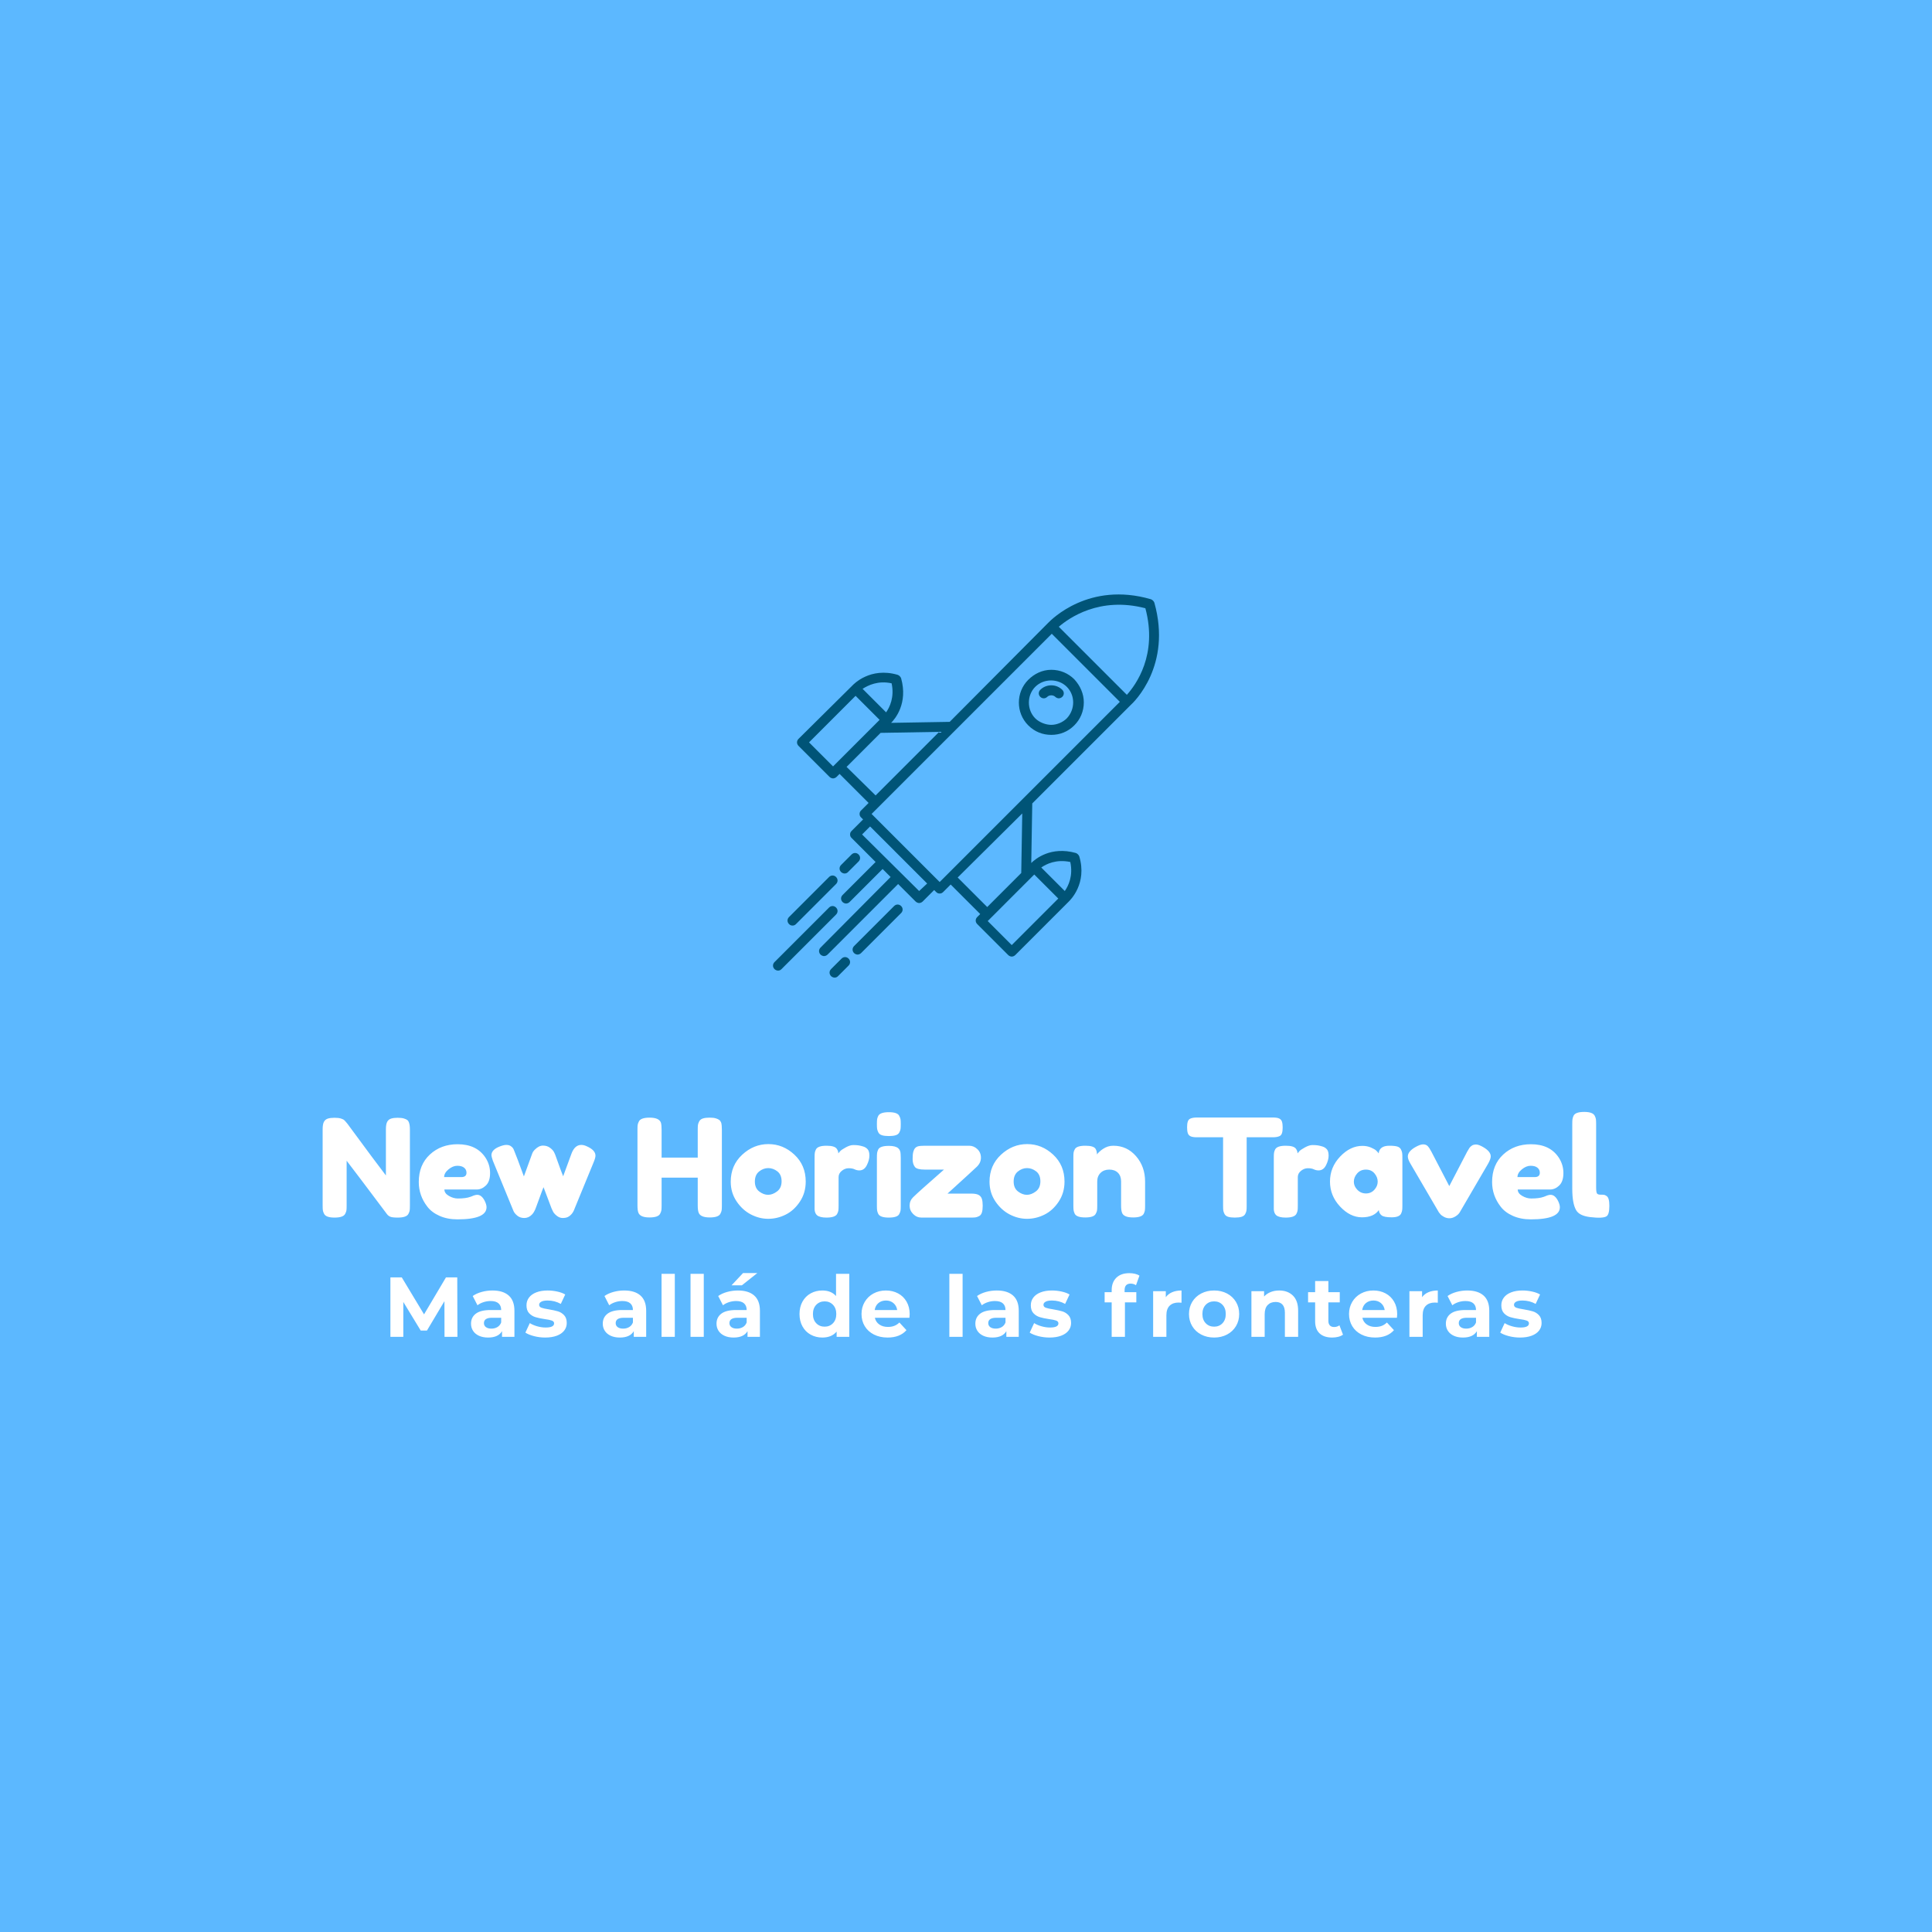 <svg version="1.1" preserveAspectRatio="none" xmlns="http://www.w3.org/2000/svg" width="500" height="500" viewBox="0 0 500 500"><rect width="100%" height="100%" fill="#5CB8FF" fill-opacity="1"/><svg viewBox="288.553 150.521 383.23 221.318" width="333" height="192.31" x="83.5px" y="153.845px" xmlns="http://www.w3.org/2000/svg" xmlns:xlink="http://www.w3.org/1999/xlink" preserveAspectRatio="none"><defs></defs><style>.companyName {fill:#FFFFFF;fill-opacity:1;}.icon1 {fill:#005477;fill-opacity:1;}.icon2 {fill:#FFFFFF;fill-opacity:1;}.icon3 {fill:#0017EB;fill-opacity:1;}.icon3-str {stroke:#0017EB;stroke-opacity:1;}.text {fill:#FFFFFF;fill-opacity:1;}</style><g opacity="1" transform="rotate(0 308.735 352.639)">
<svg width="342.867" height="19.2" x="308.735" y="352.639" version="1.1" preserveAspectRatio="none" viewBox="3.32 -30.04 542.08 30.36">
  <g transform="matrix(1 0 0 1 0 0)" class="text"><path id="id-6izo4zJp25" d="M34.88 0L28.80 0L28.76-16.80L20.52-2.96L17.60-2.96L9.40-16.44L9.40 0L3.32 0L3.32-28L8.68-28L19.16-10.60L29.48-28L34.80-28L34.88 0Z M51.36-21.84Q56.36-21.84 59.04-19.46Q61.72-17.08 61.72-12.28L61.72-12.28L61.72 0L55.88 0L55.88-2.68Q54.12 0.32 49.32 0.32L49.32 0.32Q46.84 0.32 45.02-0.52Q43.20-1.36 42.24-2.84Q41.28-4.32 41.28-6.20L41.28-6.20Q41.28-9.20 43.54-10.92Q45.80-12.64 50.52-12.64L50.52-12.64L55.48-12.64Q55.48-14.68 54.24-15.78Q53.00-16.88 50.52-16.88L50.52-16.88Q48.80-16.88 47.14-16.34Q45.48-15.80 44.32-14.88L44.32-14.88L42.08-19.24Q43.84-20.48 46.30-21.16Q48.76-21.84 51.36-21.84L51.36-21.84ZM50.88-3.88Q52.48-3.88 53.72-4.62Q54.96-5.36 55.48-6.80L55.48-6.80L55.48-9L51.20-9Q47.36-9 47.36-6.48L47.36-6.48Q47.36-5.28 48.30-4.58Q49.24-3.88 50.88-3.88L50.88-3.88Z M76.20 0.32Q73.52 0.32 70.96-0.34Q68.40-1 66.88-2L66.88-2L68.96-6.48Q70.40-5.56 72.44-4.98Q74.48-4.40 76.44-4.40L76.44-4.40Q80.40-4.40 80.40-6.36L80.40-6.36Q80.40-7.28 79.32-7.68Q78.24-8.08 76-8.36L76-8.36Q73.36-8.76 71.64-9.28Q69.92-9.80 68.66-11.12Q67.40-12.44 67.40-14.88L67.40-14.88Q67.40-16.92 68.58-18.50Q69.76-20.08 72.02-20.96Q74.28-21.84 77.36-21.84L77.36-21.84Q79.64-21.84 81.90-21.34Q84.16-20.84 85.64-19.96L85.64-19.96L83.56-15.52Q80.72-17.12 77.36-17.12L77.36-17.12Q75.36-17.12 74.36-16.56Q73.36-16 73.36-15.12L73.36-15.12Q73.36-14.12 74.44-13.72Q75.52-13.32 77.88-12.96L77.88-12.96Q80.52-12.52 82.20-12.02Q83.88-11.52 85.12-10.20Q86.36-8.88 86.36-6.52L86.36-6.52Q86.36-4.52 85.16-2.96Q83.96-1.40 81.66-0.54Q79.36 0.32 76.20 0.32L76.20 0.32Z M113.40-21.84Q118.40-21.84 121.08-19.46Q123.76-17.08 123.76-12.28L123.76-12.28L123.76 0L117.92 0L117.92-2.68Q116.16 0.32 111.36 0.32L111.36 0.32Q108.88 0.32 107.06-0.52Q105.24-1.36 104.28-2.84Q103.32-4.32 103.32-6.20L103.32-6.20Q103.32-9.20 105.58-10.92Q107.84-12.64 112.56-12.64L112.56-12.64L117.52-12.64Q117.52-14.68 116.28-15.78Q115.04-16.88 112.56-16.88L112.56-16.88Q110.84-16.88 109.18-16.34Q107.52-15.80 106.36-14.88L106.36-14.88L104.12-19.24Q105.88-20.48 108.34-21.16Q110.80-21.84 113.40-21.84L113.40-21.84ZM112.92-3.88Q114.52-3.88 115.76-4.62Q117.00-5.36 117.52-6.80L117.52-6.80L117.52-9L113.24-9Q109.40-9 109.40-6.48L109.40-6.48Q109.40-5.28 110.34-4.58Q111.28-3.88 112.92-3.88L112.92-3.88Z M131.00 0L131.00-29.68L137.24-29.68L137.24 0L131.00 0Z M144.64 0L144.64-29.68L150.88-29.68L150.88 0L144.64 0Z M166.96-21.84Q171.96-21.84 174.64-19.46Q177.32-17.08 177.32-12.28L177.32-12.28L177.32 0L171.48 0L171.48-2.68Q169.72 0.32 164.92 0.32L164.92 0.32Q162.44 0.32 160.62-0.52Q158.80-1.36 157.84-2.84Q156.88-4.32 156.88-6.20L156.88-6.20Q156.88-9.20 159.14-10.92Q161.40-12.64 166.12-12.64L166.12-12.64L171.08-12.64Q171.08-14.68 169.84-15.78Q168.60-16.88 166.12-16.88L166.12-16.88Q164.40-16.88 162.74-16.34Q161.08-15.80 159.92-14.88L159.92-14.88L157.68-19.24Q159.44-20.48 161.90-21.16Q164.36-21.84 166.96-21.84L166.96-21.84ZM166.48-3.88Q168.08-3.88 169.32-4.62Q170.56-5.36 171.08-6.80L171.08-6.80L171.08-9L166.80-9Q162.96-9 162.96-6.48L162.96-6.48Q162.96-5.28 163.90-4.58Q164.84-3.88 166.48-3.88L166.48-3.88ZM163.96-24.28L169.36-30.04L176.08-30.04L168.84-24.28L163.96-24.28Z M213.16-29.68L219.40-29.68L219.40 0L213.44 0L213.44-2.48Q211.12 0.32 206.72 0.32L206.72 0.32Q203.68 0.32 201.22-1.04Q198.76-2.40 197.36-4.92Q195.96-7.44 195.96-10.76L195.96-10.76Q195.96-14.08 197.36-16.60Q198.76-19.12 201.22-20.48Q203.68-21.84 206.72-21.84L206.72-21.84Q210.84-21.84 213.16-19.24L213.16-19.24L213.16-29.68ZM207.80-4.80Q210.16-4.80 211.72-6.42Q213.28-8.04 213.28-10.76L213.28-10.76Q213.28-13.48 211.72-15.10Q210.16-16.72 207.80-16.72L207.80-16.72Q205.40-16.72 203.84-15.10Q202.28-13.48 202.28-10.76L202.28-10.76Q202.28-8.04 203.84-6.42Q205.40-4.80 207.80-4.80L207.80-4.80Z M247.84-10.68Q247.84-10.56 247.72-9L247.72-9L231.44-9Q231.88-7 233.52-5.84Q235.16-4.68 237.60-4.68L237.60-4.68Q239.28-4.68 240.58-5.18Q241.88-5.68 243.00-6.76L243.00-6.76L246.32-3.16Q243.28 0.32 237.44 0.32L237.44 0.32Q233.80 0.32 231.00-1.10Q228.20-2.52 226.68-5.04Q225.16-7.56 225.16-10.76L225.16-10.76Q225.16-13.92 226.66-16.46Q228.16-19 230.78-20.42Q233.40-21.84 236.64-21.84L236.64-21.84Q239.80-21.84 242.36-20.48Q244.92-19.12 246.38-16.58Q247.84-14.04 247.84-10.68L247.84-10.68ZM236.68-17.12Q234.56-17.12 233.12-15.92Q231.68-14.72 231.36-12.64L231.36-12.64L241.96-12.64Q241.64-14.68 240.20-15.90Q238.76-17.12 236.68-17.12L236.68-17.12Z M266.52 0L266.52-29.68L272.76-29.68L272.76 0L266.52 0Z M288.84-21.84Q293.84-21.84 296.52-19.46Q299.20-17.08 299.20-12.28L299.20-12.28L299.20 0L293.36 0L293.36-2.68Q291.60 0.32 286.80 0.32L286.80 0.32Q284.32 0.32 282.50-0.52Q280.68-1.36 279.72-2.84Q278.76-4.32 278.76-6.20L278.76-6.20Q278.76-9.20 281.02-10.92Q283.28-12.64 288.00-12.64L288.00-12.64L292.96-12.64Q292.96-14.68 291.72-15.78Q290.48-16.88 288.00-16.88L288.00-16.88Q286.28-16.88 284.62-16.34Q282.96-15.80 281.80-14.88L281.80-14.88L279.56-19.24Q281.32-20.48 283.78-21.16Q286.24-21.84 288.84-21.84L288.84-21.84ZM288.36-3.88Q289.96-3.88 291.20-4.62Q292.44-5.36 292.96-6.80L292.96-6.80L292.96-9L288.68-9Q284.84-9 284.84-6.48L284.84-6.48Q284.84-5.28 285.78-4.58Q286.72-3.88 288.36-3.88L288.36-3.88Z M313.68 0.32Q311.00 0.32 308.44-0.34Q305.88-1 304.36-2L304.36-2L306.44-6.48Q307.88-5.56 309.92-4.98Q311.96-4.40 313.92-4.40L313.92-4.40Q317.88-4.40 317.88-6.36L317.88-6.36Q317.88-7.28 316.80-7.68Q315.72-8.08 313.48-8.36L313.48-8.36Q310.84-8.76 309.12-9.28Q307.40-9.80 306.14-11.12Q304.88-12.44 304.88-14.88L304.88-14.88Q304.88-16.92 306.06-18.50Q307.24-20.08 309.50-20.96Q311.76-21.84 314.84-21.84L314.84-21.84Q317.12-21.84 319.38-21.34Q321.64-20.84 323.12-19.96L323.12-19.96L321.04-15.52Q318.20-17.12 314.84-17.12L314.84-17.12Q312.84-17.12 311.84-16.56Q310.84-16 310.84-15.12L310.84-15.12Q310.84-14.12 311.92-13.72Q313.00-13.32 315.36-12.96L315.36-12.96Q318.00-12.52 319.68-12.02Q321.36-11.52 322.60-10.20Q323.84-8.88 323.84-6.52L323.84-6.52Q323.84-4.52 322.64-2.96Q321.44-1.40 319.14-0.54Q316.84 0.32 313.68 0.32L313.68 0.32Z M349.04-21.96L349.04-21.04L354.56-21.04L354.56-16.24L349.20-16.24L349.20 0L342.96 0L342.96-16.24L339.64-16.24L339.64-21.04L342.96-21.04L342.96-22Q342.96-25.68 345.14-27.84Q347.32-30 351.28-30L351.28-30Q352.68-30 353.94-29.70Q355.20-29.40 356.04-28.84L356.04-28.84L354.40-24.32Q353.32-25.08 351.88-25.08L351.88-25.08Q349.04-25.08 349.04-21.96L349.04-21.96Z M368.44-18.68Q369.56-20.24 371.46-21.04Q373.36-21.84 375.84-21.84L375.84-21.84L375.84-16.08Q374.80-16.16 374.44-16.16L374.44-16.16Q371.76-16.16 370.24-14.66Q368.72-13.16 368.72-10.16L368.72-10.16L368.72 0L362.48 0L362.48-21.52L368.44-21.52L368.44-18.68Z M391.20 0.32Q387.80 0.32 385.10-1.10Q382.40-2.52 380.88-5.04Q379.36-7.56 379.36-10.76L379.36-10.76Q379.36-13.96 380.88-16.48Q382.40-19 385.10-20.42Q387.80-21.84 391.20-21.84L391.20-21.84Q394.60-21.84 397.28-20.42Q399.96-19 401.48-16.48Q403.00-13.96 403.00-10.76L403.00-10.76Q403.00-7.56 401.48-5.04Q399.96-2.52 397.28-1.10Q394.60 0.32 391.20 0.32L391.20 0.32ZM391.20-4.80Q393.60-4.80 395.14-6.42Q396.68-8.04 396.68-10.76L396.68-10.76Q396.68-13.48 395.14-15.10Q393.60-16.72 391.20-16.72L391.20-16.72Q388.80-16.72 387.24-15.10Q385.68-13.48 385.68-10.76L385.68-10.76Q385.68-8.04 387.24-6.42Q388.80-4.80 391.20-4.80L391.20-4.80Z M421.84-21.84Q425.84-21.84 428.30-19.44Q430.76-17.04 430.76-12.32L430.76-12.32L430.76 0L424.52 0L424.52-11.36Q424.52-13.92 423.40-15.18Q422.28-16.44 420.16-16.44L420.16-16.44Q417.80-16.44 416.40-14.98Q415.00-13.52 415.00-10.64L415.00-10.64L415.00 0L408.76 0L408.76-21.52L414.72-21.52L414.72-19Q415.96-20.36 417.80-21.10Q419.64-21.84 421.84-21.84L421.84-21.84Z M450.20-5.44L451.88-1.04Q450.96-0.36 449.62-0.02Q448.28 0.32 446.80 0.32L446.80 0.32Q442.96 0.32 440.86-1.64Q438.76-3.60 438.76-7.40L438.76-7.40L438.76-16.24L435.44-16.24L435.44-21.04L438.76-21.04L438.76-26.28L445.00-26.28L445.00-21.04L450.36-21.04L450.36-16.24L445.00-16.24L445.00-7.48Q445.00-6.12 445.70-5.38Q446.40-4.64 447.68-4.64L447.68-4.64Q449.16-4.64 450.20-5.44L450.20-5.44Z M477.40-10.68Q477.40-10.56 477.28-9L477.28-9L461.00-9Q461.44-7 463.08-5.84Q464.72-4.68 467.16-4.68L467.16-4.68Q468.84-4.68 470.14-5.18Q471.44-5.68 472.56-6.76L472.56-6.76L475.88-3.16Q472.84 0.32 467.00 0.32L467.00 0.32Q463.36 0.32 460.56-1.10Q457.76-2.52 456.24-5.04Q454.72-7.56 454.72-10.76L454.72-10.76Q454.72-13.92 456.22-16.46Q457.72-19 460.34-20.42Q462.96-21.84 466.20-21.84L466.20-21.84Q469.36-21.84 471.92-20.48Q474.48-19.12 475.94-16.58Q477.40-14.04 477.40-10.68L477.40-10.68ZM466.24-17.12Q464.12-17.12 462.68-15.92Q461.24-14.72 460.92-12.64L460.92-12.64L471.52-12.64Q471.20-14.68 469.76-15.90Q468.32-17.12 466.24-17.12L466.24-17.12Z M489.12-18.68Q490.24-20.24 492.14-21.04Q494.04-21.84 496.52-21.84L496.52-21.84L496.52-16.08Q495.48-16.16 495.12-16.16L495.12-16.16Q492.44-16.16 490.92-14.66Q489.40-13.16 489.40-10.16L489.40-10.16L489.40 0L483.16 0L483.16-21.52L489.12-21.52L489.12-18.68Z M510.40-21.84Q515.40-21.84 518.08-19.46Q520.76-17.08 520.76-12.28L520.76-12.28L520.76 0L514.92 0L514.92-2.68Q513.16 0.32 508.36 0.32L508.36 0.32Q505.88 0.32 504.06-0.52Q502.24-1.36 501.28-2.84Q500.32-4.32 500.32-6.20L500.32-6.20Q500.32-9.20 502.58-10.92Q504.84-12.64 509.56-12.64L509.56-12.64L514.52-12.64Q514.52-14.68 513.28-15.78Q512.04-16.88 509.56-16.88L509.56-16.88Q507.84-16.88 506.18-16.34Q504.52-15.80 503.36-14.88L503.36-14.88L501.12-19.24Q502.88-20.48 505.34-21.16Q507.80-21.84 510.40-21.84L510.40-21.84ZM509.92-3.88Q511.52-3.88 512.76-4.62Q514.00-5.36 514.52-6.80L514.52-6.80L514.52-9L510.24-9Q506.40-9 506.40-6.48L506.40-6.48Q506.40-5.28 507.34-4.58Q508.28-3.88 509.92-3.88L509.92-3.88Z M535.24 0.32Q532.56 0.32 530.00-0.34Q527.44-1 525.92-2L525.92-2L528.00-6.48Q529.44-5.56 531.48-4.98Q533.52-4.40 535.48-4.40L535.48-4.40Q539.44-4.40 539.44-6.36L539.44-6.36Q539.44-7.28 538.36-7.68Q537.28-8.08 535.04-8.36L535.04-8.36Q532.40-8.76 530.68-9.28Q528.96-9.80 527.70-11.12Q526.44-12.44 526.44-14.88L526.44-14.88Q526.44-16.92 527.62-18.50Q528.80-20.08 531.06-20.96Q533.32-21.84 536.40-21.84L536.40-21.84Q538.68-21.84 540.94-21.34Q543.20-20.84 544.68-19.96L544.68-19.96L542.60-15.52Q539.76-17.12 536.40-17.12L536.40-17.12Q534.40-17.12 533.40-16.56Q532.40-16 532.40-15.12L532.40-15.12Q532.40-14.12 533.48-13.72Q534.56-13.32 536.92-12.96L536.92-12.96Q539.56-12.52 541.24-12.02Q542.92-11.52 544.16-10.20Q545.40-8.88 545.40-6.52L545.40-6.52Q545.40-4.52 544.20-2.96Q543.00-1.40 540.70-0.54Q538.40 0.32 535.24 0.32L535.24 0.32Z"/></g>
</svg>
</g><g opacity="1" transform="rotate(0 288.553 304.639)">
<svg width="383.23" height="32" x="288.553" y="304.639" version="1.1" preserveAspectRatio="none" viewBox="1.6 -31 377.48 31.52">
  <g transform="matrix(1 0 0 1 0 0)" class="companyName"><path id="id-D6z1nYkh18" d="M20.54-28.10Q20.92-28.80 21.68-29.04Q22.44-29.28 23.58-29.28Q24.72-29.28 25.42-29.08Q26.12-28.88 26.46-28.60Q26.80-28.32 26.96-27.76L26.96-27.76Q27.20-27.12 27.20-25.72L27.20-25.72L27.20-3.52Q27.20-2.56 27.14-2.12Q27.08-1.68 26.76-1.08L26.76-1.08Q26.20 0 23.64 0L23.64 0Q22.08 0 21.48-0.24Q20.88-0.48 20.48-1L20.48-1Q11.48-13 8.64-16.68L8.64-16.68L8.64-3.52Q8.64-2.56 8.58-2.12Q8.52-1.68 8.20-1.08L8.20-1.08Q7.64 0 5.08 0L5.08 0Q2.60 0 2.04-1.08L2.04-1.08Q1.72-1.68 1.66-2.16Q1.60-2.64 1.60-3.56L1.60-3.56L1.60-25.88Q1.60-27.40 1.98-28.10Q2.36-28.80 3.12-29.04Q3.88-29.28 5.08-29.28Q6.28-29.28 6.98-29.06Q7.68-28.84 7.96-28.56L7.96-28.56Q8.12-28.44 8.88-27.52L8.88-27.52Q17.32-16.04 20.16-12.36L20.16-12.36L20.16-25.88Q20.16-27.40 20.54-28.10Z M50.72-13.06Q50.72-10.60 49.50-9.42Q48.28-8.24 46.80-8.24L46.80-8.24L37.32-8.24Q37.32-7.12 38.64-6.36Q39.96-5.60 41.28-5.60L41.28-5.60Q43.60-5.60 44.92-6.08L44.92-6.08L45.36-6.24Q46.32-6.68 46.96-6.68L46.96-6.68Q48.24-6.68 49.16-4.88L49.16-4.88Q49.68-3.80 49.68-3.04L49.68-3.04Q49.68 0.52 41.16 0.52L41.16 0.52Q38.20 0.52 35.90-0.50Q33.60-1.52 32.32-3.20L32.32-3.20Q29.80-6.44 29.80-10.44L29.80-10.44Q29.80-15.48 33.06-18.50Q36.32-21.52 41.20-21.52L41.20-21.52Q46.76-21.52 49.36-17.60L49.36-17.60Q50.72-15.52 50.72-13.06ZM37.24-11.88L42.28-11.88Q43.80-11.88 43.80-13.16L43.80-13.16Q43.80-14.08 43.10-14.64Q42.40-15.20 41.10-15.20Q39.80-15.20 38.52-14.14Q37.24-13.08 37.24-11.88L37.24-11.88Z M79.08-20.92L79.08-20.92Q81.64-19.80 81.64-18.16L81.64-18.16Q81.64-17.48 81-15.98Q80.36-14.48 79.92-13.36L79.92-13.36L75.52-2.64Q74.92-0.88 73.52-0.16L73.52-0.16Q72.92 0.12 72 0.12Q71.08 0.12 70.22-0.58Q69.36-1.28 69.08-2L69.08-2L68.76-2.68Q68.44-3.48 66.40-8.92L66.40-8.92Q66-7.96 65.22-5.78Q64.44-3.60 64.22-3.06Q64-2.52 63.94-2.34Q63.88-2.16 63.60-1.68Q63.32-1.20 62.96-0.84L62.96-0.84Q62 0.12 60.76 0.12Q59.52 0.12 58.68-0.58Q57.84-1.28 57.56-2L57.56-2L51.52-16.72Q51.12-17.92 51.12-18.28L51.12-18.28Q51.12-19.88 53.40-20.80L53.40-20.80Q54.68-21.32 55.48-21.32Q56.28-21.32 56.78-20.98Q57.28-20.64 57.48-20.30Q57.68-19.96 57.80-19.60L57.80-19.60Q58.48-18 60.64-12.08L60.64-12.08L63-18.56Q63.24-19.36 63.88-19.96L63.88-19.96Q65.04-21.12 66.24-21.12Q67.44-21.12 68.30-20.48Q69.16-19.84 69.48-19.20L69.48-19.20L69.80-18.52Q71.80-12.92 72.16-12.12L72.16-12.12L74.60-18.76Q75.56-21.32 77.48-21.32L77.48-21.32Q78.24-21.32 79.08-20.92Z M112.08-28.24Q112.40-28.84 113.16-29.08Q113.92-29.32 115.08-29.32Q116.24-29.32 116.92-29.12Q117.60-28.92 117.96-28.64Q118.32-28.36 118.52-27.84L118.52-27.84Q118.72-27.16 118.72-25.76L118.72-25.76L118.72-3.56Q118.72-2.64 118.66-2.18Q118.60-1.72 118.28-1.12L118.28-1.12Q117.72-0.04 115.16-0.04L115.16-0.04Q112.36-0.04 111.88-1.52L111.88-1.52Q111.64-2.20 111.64-3.60L111.64-3.60L111.64-11.72L101.04-11.72L101.04-3.56Q101.04-2.64 100.98-2.18Q100.92-1.72 100.60-1.12L100.60-1.12Q100.04-0.04 97.48-0.04L97.48-0.04Q94.68-0.04 94.20-1.52L94.20-1.52Q93.96-2.20 93.96-3.60L93.96-3.60L93.96-25.80Q93.96-26.72 94.02-27.18Q94.08-27.64 94.40-28.24L94.40-28.24Q94.96-29.32 97.52-29.32L97.52-29.32Q100.32-29.32 100.84-27.84L100.84-27.84Q101.04-27.16 101.04-25.76L101.04-25.76L101.04-17.60L111.64-17.60L111.64-25.80Q111.64-26.72 111.70-27.18Q111.76-27.64 112.08-28.24Z M121.32-10.52Q121.32-15.32 124.68-18.44Q128.04-21.56 132.36-21.56Q136.68-21.56 140-18.46Q143.32-15.36 143.32-10.56L143.32-10.56Q143.32-7.24 141.60-4.66Q139.88-2.08 137.42-0.86Q134.96 0.36 132.32 0.36Q129.68 0.36 127.20-0.94Q124.72-2.24 123.02-4.78Q121.32-7.32 121.32-10.52L121.32-10.52ZM129.68-7.66Q130.96-6.68 132.28-6.68Q133.60-6.68 134.92-7.68Q136.24-8.68 136.24-10.64Q136.24-12.60 135-13.56Q133.76-14.52 132.32-14.52Q130.88-14.52 129.64-13.52Q128.40-12.52 128.40-10.58Q128.40-8.64 129.68-7.66Z M160.24-20.84Q161-20.60 161.50-20.02Q162-19.44 162-18.16Q162-16.88 161.24-15.36Q160.48-13.84 159.04-13.84L159.04-13.84Q158.32-13.84 157.66-14.16Q157-14.48 155.92-14.48Q154.84-14.48 153.90-13.72Q152.96-12.96 152.96-11.88L152.96-11.88L152.96-3.48Q152.96-2.56 152.90-2.10Q152.84-1.64 152.52-1.04L152.52-1.04Q151.92 0 149.40 0L149.40 0Q147.48 0 146.64-0.68L146.64-0.68Q146-1.24 145.92-2.40L145.92-2.40Q145.92-2.80 145.92-3.56L145.92-3.56L145.92-17.60Q145.92-18.52 145.98-18.98Q146.04-19.44 146.32-20L146.32-20Q146.88-21.08 149.44-21.08L149.44-21.08Q151.84-21.08 152.44-20.16L152.44-20.16Q152.88-19.52 152.88-18.84L152.88-18.84Q153.08-19.12 153.46-19.52Q153.84-19.92 155.08-20.60Q156.32-21.28 157.26-21.28Q158.20-21.28 158.84-21.18Q159.48-21.08 160.24-20.84Z M164.20-3.52L164.20-17.56Q164.20-18.48 164.26-18.94Q164.32-19.40 164.60-20L164.60-20Q165.16-21.04 167.72-21.04L167.72-21.04Q169.64-21.04 170.44-20.36L170.44-20.36Q171.12-19.80 171.16-18.64L171.16-18.64Q171.20-18.24 171.20-17.48L171.20-17.48L171.20-3.48Q171.20-2.56 171.14-2.10Q171.08-1.64 170.76-1.04L170.76-1.04Q170.24 0 167.68 0L167.68 0Q165.16 0 164.60-1.08L164.60-1.08Q164.32-1.68 164.26-2.12Q164.20-2.56 164.20-3.52L164.20-3.52ZM170.78-24.98Q170.48-24.40 169.72-24.16Q168.96-23.92 167.70-23.92Q166.44-23.92 165.68-24.16Q164.92-24.40 164.62-25Q164.32-25.60 164.26-26.06Q164.20-26.52 164.20-27.44Q164.20-28.36 164.26-28.82Q164.32-29.28 164.60-29.84L164.60-29.84Q165.16-30.92 167.72-30.92L167.72-30.92Q170.24-30.92 170.76-29.84L170.76-29.84Q171.08-29.24 171.14-28.78Q171.20-28.32 171.20-27.40Q171.20-26.48 171.14-26.02Q171.08-25.56 170.78-24.98Z M184.92-7.04L184.92-7.04L191.76-7.04Q193.36-7.04 194.06-6.64Q194.76-6.24 195.00-5.48Q195.24-4.72 195.24-3.48Q195.24-2.24 195.00-1.48Q194.76-0.72 194.16-0.42Q193.56-0.12 193.10-0.06Q192.64 0 191.72 0L191.72 0L177.28 0Q175.88 0 174.84-1.04Q173.80-2.08 173.80-3.52Q173.80-4.96 174.84-5.98Q175.88-7 178.04-8.92Q180.20-10.84 181.96-12.38Q183.72-13.92 183.88-14.08L183.88-14.08L178.24-14.08Q175.96-14.08 175.36-14.84L175.36-14.84Q174.68-15.72 174.68-17.16Q174.68-18.60 174.88-19.30Q175.08-20 175.36-20.34Q175.64-20.68 176.16-20.88L176.16-20.88Q176.84-21.08 178.24-21.08L178.24-21.08L191.24-21.08Q192.64-21.08 193.68-20.08Q194.72-19.08 194.72-17.58Q194.72-16.08 193.52-14.92Q192.32-13.76 184.92-7.04Z M197.24-10.52Q197.24-15.32 200.60-18.44Q203.96-21.56 208.28-21.56Q212.60-21.56 215.92-18.46Q219.24-15.36 219.24-10.56L219.24-10.56Q219.24-7.24 217.52-4.66Q215.80-2.08 213.34-0.86Q210.88 0.36 208.24 0.36Q205.60 0.36 203.12-0.94Q200.64-2.24 198.94-4.78Q197.24-7.32 197.24-10.52L197.24-10.52ZM205.60-7.66Q206.88-6.68 208.20-6.68Q209.52-6.68 210.84-7.68Q212.16-8.68 212.16-10.64Q212.16-12.60 210.92-13.56Q209.68-14.52 208.24-14.52Q206.80-14.52 205.56-13.52Q204.32-12.52 204.32-10.58Q204.32-8.64 205.60-7.66Z M233.56-21.08L233.56-21.08Q237.56-21.08 240.22-18.02Q242.88-14.96 242.88-10.56L242.88-10.56L242.88-3.52Q242.88-2.60 242.82-2.14Q242.76-1.68 242.48-1.12L242.48-1.12Q241.92-0.04 239.36-0.04L239.36-0.04Q236.52-0.04 236.08-1.52L236.08-1.52Q235.84-2.20 235.84-3.56L235.84-3.56L235.84-10.60Q235.84-12.24 234.90-13.16Q233.96-14.08 232.38-14.08Q230.80-14.08 229.82-13.12Q228.84-12.16 228.84-10.60L228.84-10.60L228.84-3.52Q228.84-2.60 228.78-2.14Q228.72-1.68 228.40-1.12L228.40-1.12Q227.88-0.04 225.32-0.04L225.32-0.04Q222.80-0.04 222.24-1.12L222.24-1.12Q221.96-1.72 221.90-2.18Q221.84-2.64 221.84-3.56L221.84-3.56L221.84-17.72Q221.84-18.60 221.90-19.06Q221.96-19.52 222.28-20.08L222.28-20.08Q222.84-21.08 225.36-21.08L225.36-21.08Q227.80-21.08 228.36-20.16L228.36-20.16Q228.76-19.48 228.76-18.52L228.76-18.52Q228.92-18.80 229.48-19.32Q230.04-19.84 230.56-20.16L230.56-20.16Q231.92-21.08 233.56-21.08Z M258.12-29.36L258.12-29.36L280.36-29.36Q281.64-29.36 282.24-29.06Q282.84-28.76 283.04-28.12Q283.24-27.48 283.24-26.44Q283.24-25.40 283.04-24.78Q282.84-24.16 282.36-23.92L282.36-23.92Q281.64-23.56 280.32-23.56L280.32-23.56L272.68-23.56L272.68-3.44Q272.68-2.52 272.62-2.08Q272.56-1.64 272.26-1.06Q271.96-0.48 271.20-0.24Q270.44 0 269.20 0Q267.96 0 267.22-0.24Q266.48-0.48 266.18-1.06Q265.88-1.64 265.82-2.10Q265.76-2.56 265.76-3.48L265.76-3.48L265.76-23.56L258.08-23.56Q256.80-23.56 256.20-23.86Q255.60-24.16 255.40-24.80Q255.20-25.44 255.20-26.48Q255.20-27.52 255.40-28.14Q255.60-28.76 256.08-29L256.08-29Q256.80-29.36 258.12-29.36Z M294.96-20.84Q295.72-20.60 296.22-20.02Q296.72-19.44 296.72-18.16Q296.72-16.88 295.96-15.36Q295.20-13.84 293.76-13.84L293.76-13.84Q293.04-13.84 292.38-14.16Q291.72-14.48 290.64-14.48Q289.56-14.48 288.62-13.72Q287.68-12.96 287.68-11.88L287.68-11.88L287.68-3.48Q287.68-2.56 287.62-2.10Q287.56-1.64 287.24-1.04L287.24-1.04Q286.64 0 284.12 0L284.12 0Q282.20 0 281.36-0.68L281.36-0.68Q280.72-1.24 280.64-2.40L280.64-2.40Q280.64-2.80 280.64-3.56L280.64-3.56L280.64-17.60Q280.64-18.52 280.70-18.98Q280.76-19.44 281.04-20L281.04-20Q281.60-21.08 284.16-21.08L284.16-21.08Q286.56-21.08 287.16-20.16L287.16-20.16Q287.60-19.52 287.60-18.84L287.60-18.84Q287.80-19.12 288.18-19.52Q288.56-19.92 289.80-20.60Q291.04-21.28 291.98-21.28Q292.92-21.28 293.56-21.18Q294.20-21.08 294.96-20.84Z M311.40-18.84L311.40-18.84Q311.64-21.08 314.56-21.08L314.56-21.08Q316.12-21.08 316.88-20.84Q317.64-20.60 317.94-20Q318.24-19.40 318.30-18.94Q318.36-18.48 318.36-17.56L318.36-17.56L318.36-3.56Q318.36-2.64 318.30-2.18Q318.24-1.72 317.96-1.12L317.96-1.12Q317.40-0.08 315.22-0.08Q313.04-0.08 312.30-0.62Q311.56-1.16 311.44-2.20L311.44-2.20Q309.96-0.08 306.50-0.08Q303.04-0.08 300.08-3.24Q297.12-6.40 297.12-10.58Q297.12-14.76 300.10-17.90Q303.08-21.04 306.64-21.04L306.64-21.04Q308.00-21.04 309.12-20.56Q310.24-20.08 310.68-19.66Q311.12-19.24 311.40-18.84ZM304.12-10.52Q304.12-9.20 305.16-8.14Q306.20-7.08 307.68-7.08Q309.16-7.08 310.14-8.16Q311.12-9.24 311.12-10.54Q311.12-11.84 310.18-12.96Q309.24-14.08 307.66-14.08Q306.08-14.08 305.10-12.96Q304.12-11.84 304.12-10.52Z M342.20-20.60L342.20-20.60Q344.28-19.36 344.28-17.96L344.28-17.96Q344.28-17.16 343.48-15.76L343.48-15.76L335.20-1.56Q334.80-0.88 333.92-0.34Q333.04 0.20 332.18 0.20Q331.32 0.20 330.54-0.22Q329.76-0.64 329.44-1.08L329.44-1.08L329.08-1.52L320.76-15.76Q319.96-17.08 319.96-17.92L319.96-17.92Q319.96-19.36 322.04-20.60L322.04-20.60Q323.56-21.48 324.44-21.48Q325.32-21.48 325.82-20.94Q326.32-20.40 326.88-19.32L326.88-19.32L332.12-9.24L337.36-19.32Q337.80-20.08 338.02-20.42Q338.24-20.76 338.72-21.10Q339.20-21.44 340.00-21.44Q340.80-21.44 342.20-20.60Z M365.60-13.06Q365.60-10.60 364.38-9.42Q363.16-8.24 361.68-8.24L361.68-8.24L352.20-8.24Q352.20-7.12 353.52-6.36Q354.84-5.60 356.16-5.60L356.16-5.60Q358.48-5.60 359.80-6.08L359.80-6.08L360.24-6.24Q361.20-6.68 361.84-6.68L361.84-6.68Q363.12-6.68 364.04-4.88L364.04-4.88Q364.56-3.80 364.56-3.04L364.56-3.04Q364.56 0.52 356.04 0.52L356.04 0.52Q353.08 0.52 350.78-0.50Q348.48-1.52 347.20-3.20L347.20-3.20Q344.68-6.44 344.68-10.44L344.68-10.44Q344.68-15.48 347.94-18.50Q351.20-21.52 356.08-21.52L356.08-21.52Q361.64-21.52 364.24-17.60L364.24-17.60Q365.60-15.52 365.60-13.06ZM352.12-11.88L357.16-11.88Q358.68-11.88 358.68-13.16L358.68-13.16Q358.68-14.08 357.98-14.64Q357.28-15.20 355.98-15.20Q354.68-15.20 353.40-14.14Q352.12-13.08 352.12-11.88L352.12-11.88Z M368.20-8.44L368.20-27.48Q368.20-28.40 368.26-28.86Q368.32-29.32 368.60-29.92L368.60-29.92Q369.16-31 371.72-31L371.72-31Q374.16-31 374.76-29.92L374.76-29.92Q375.08-29.32 375.14-28.84Q375.20-28.36 375.20-27.44L375.20-27.44L375.20-8.92Q375.20-7.48 375.44-7.10Q375.68-6.72 376.50-6.72Q377.32-6.72 377.60-6.66Q377.88-6.60 378.28-6.32L378.28-6.32Q379.08-5.80 379.08-3.48L379.08-3.48Q379.08-0.96 378.28-0.40L378.28-0.40Q377.24 0.32 373.32-0.16L373.32-0.16Q370.24-0.56 369.32-2.20L369.32-2.20Q368.20-4.16 368.20-8.44L368.20-8.44Z"/></g>
</svg>
</g><g opacity="1" transform="rotate(0 422.684 150.521)">
<svg width="114.969" height="114.118" x="422.684" y="150.521" version="1.1" preserveAspectRatio="none" viewBox="11.8 12.246 77.125 76.555">
  <g transform="matrix(1 0 0 1 0 0)" class="icon1"><path d="M66.8,17.9C66.8,17.9,66.8,17.9,66.8,17.9L47.1,37.7l-11.7,0.2c0.8-0.8,3.4-3.9,2-8.9c-0.1-0.3-0.4-0.6-0.7-0.7  c-5.5-1.6-8.8,1.9-9,2.1L16.9,41.1c-0.4,0.4-0.4,1,0,1.4l6.2,6.2c0.2,0.2,0.5,0.3,0.7,0.3s0.5-0.1,0.7-0.3l0.6-0.6l5.8,5.8l-1.5,1.5  c-0.2,0.2-0.3,0.4-0.3,0.7s0.1,0.5,0.3,0.7l0.4,0.4l-2.3,2.3c-0.2,0.2-0.3,0.4-0.3,0.7s0.1,0.5,0.3,0.7l4.8,4.8l-6.6,6.6  c-0.4,0.4-0.4,1,0,1.4c0.2,0.2,0.5,0.3,0.7,0.3s0.5-0.1,0.7-0.3l6.6-6.6l1.6,1.6L21.3,82.8c-0.4,0.4-0.4,1,0,1.4  c0.2,0.2,0.5,0.3,0.7,0.3s0.5-0.1,0.7-0.3l14.1-14.1l3.5,3.5c0.2,0.2,0.5,0.3,0.7,0.3s0.5-0.1,0.7-0.3l2.3-2.3l0.4,0.4  c0.2,0.2,0.4,0.3,0.7,0.3s0.5-0.1,0.7-0.3l1.5-1.5l5.9,5.9l-0.6,0.6c-0.4,0.4-0.4,1,0,1.4l6.2,6.2c0.2,0.2,0.5,0.3,0.7,0.3  s0.5-0.1,0.7-0.3l10.7-10.7c0.3-0.3,3.7-3.6,2.1-9c-0.1-0.3-0.4-0.6-0.7-0.7c-5-1.4-8.1,1.2-8.9,2L63.6,54l19.6-19.6c0,0,0,0,0,0  c0.8-0.7,8.3-8,4.8-20.5c-0.1-0.3-0.4-0.6-0.7-0.7C74.9,9.6,67.4,17.3,66.8,17.9z M35.5,30c0.6,2.8-0.4,4.8-1.1,5.8l-4.7-4.7  C30.8,30.4,32.8,29.4,35.5,30z M19,41.8l9.3-9.3l4.8,4.8l-9.3,9.3L19,41.8z M26.5,46.7l6.8-6.8L45,39.7L32.3,52.4L26.5,46.7z   M41,71.5L29.6,60.2l1.6-1.6L42.6,70L41,71.5z M59.5,82.3l-4.8-4.8l9.3-9.3l4.8,4.8L59.5,82.3z M71.2,65.7c0.6,2.8-0.4,4.8-1.1,5.8  l-4.7-4.7C66.4,66.1,68.4,65.1,71.2,65.7z M61.4,67.9l-6.8,6.8l-5.9-5.9L61.6,56L61.4,67.9z M45.1,69.7L31.5,56.1l36-36l13.6,13.6  L45.1,69.7z M82.5,32.3L68.9,18.7c2-1.7,8.1-6.1,17.3-3.7C88.7,24.3,84.3,30.3,82.5,32.3z"></path><path d="M62.8,29.3c-2.5,2.5-2.5,6.6,0,9.1c1.3,1.3,2.9,1.9,4.6,1.9s3.3-0.6,4.6-1.9c1.2-1.2,1.9-2.8,1.9-4.6c0-1.7-0.7-3.3-1.9-4.6  c-1.2-1.2-2.8-1.9-4.6-1.9S64,28.1,62.8,29.3z M70.5,37c-0.8,0.8-2,1.3-3.1,1.3S65,37.8,64.2,37c-1.7-1.7-1.7-4.6,0-6.3  c1.7-1.7,4.6-1.7,6.3,0S72.2,35.2,70.5,37z"></path><path d="M65.2,32.7c0.4,0.4,1,0.4,1.4,0c0.4-0.4,1.2-0.4,1.6,0c0.2,0.2,0.5,0.3,0.7,0.3s0.5-0.1,0.7-0.3c0.4-0.4,0.4-1,0-1.4  c-1.2-1.2-3.2-1.2-4.4,0C64.8,31.7,64.8,32.3,65.2,32.7z"></path><path d="M26.1,68c0.3,0,0.5-0.1,0.7-0.3l2.1-2.1c0.4-0.4,0.4-1,0-1.4c-0.4-0.4-1-0.4-1.4,0l-2.1,2.1c-0.4,0.4-0.4,1,0,1.4  C25.6,67.9,25.9,68,26.1,68z"></path><path d="M12.8,87.4c0.3,0,0.5-0.1,0.7-0.3l10.9-10.9c0.4-0.4,0.4-1,0-1.4s-1-0.4-1.4,0L12.1,85.7c-0.4,0.4-0.4,1,0,1.4  C12.3,87.3,12.6,87.4,12.8,87.4z"></path><path d="M15.7,78.4c0.3,0,0.5-0.1,0.7-0.3l8-8c0.4-0.4,0.4-1,0-1.4s-1-0.4-1.4,0l-8,8c-0.4,0.4-0.4,1,0,1.4  C15.2,78.3,15.4,78.4,15.7,78.4z"></path><path d="M24.1,88.8c0.3,0,0.5-0.1,0.7-0.3l2.1-2.1c0.4-0.4,0.4-1,0-1.4s-1-0.4-1.4,0l-2.1,2.1c-0.4,0.4-0.4,1,0,1.4  C23.6,88.7,23.9,88.8,24.1,88.8z"></path><path d="M36,74.5l-8,8c-0.4,0.4-0.4,1,0,1.4c0.2,0.2,0.5,0.3,0.7,0.3s0.5-0.1,0.7-0.3l8-8c0.4-0.4,0.4-1,0-1.4S36.4,74.1,36,74.5z"></path></g>
</svg>
</g></svg></svg>